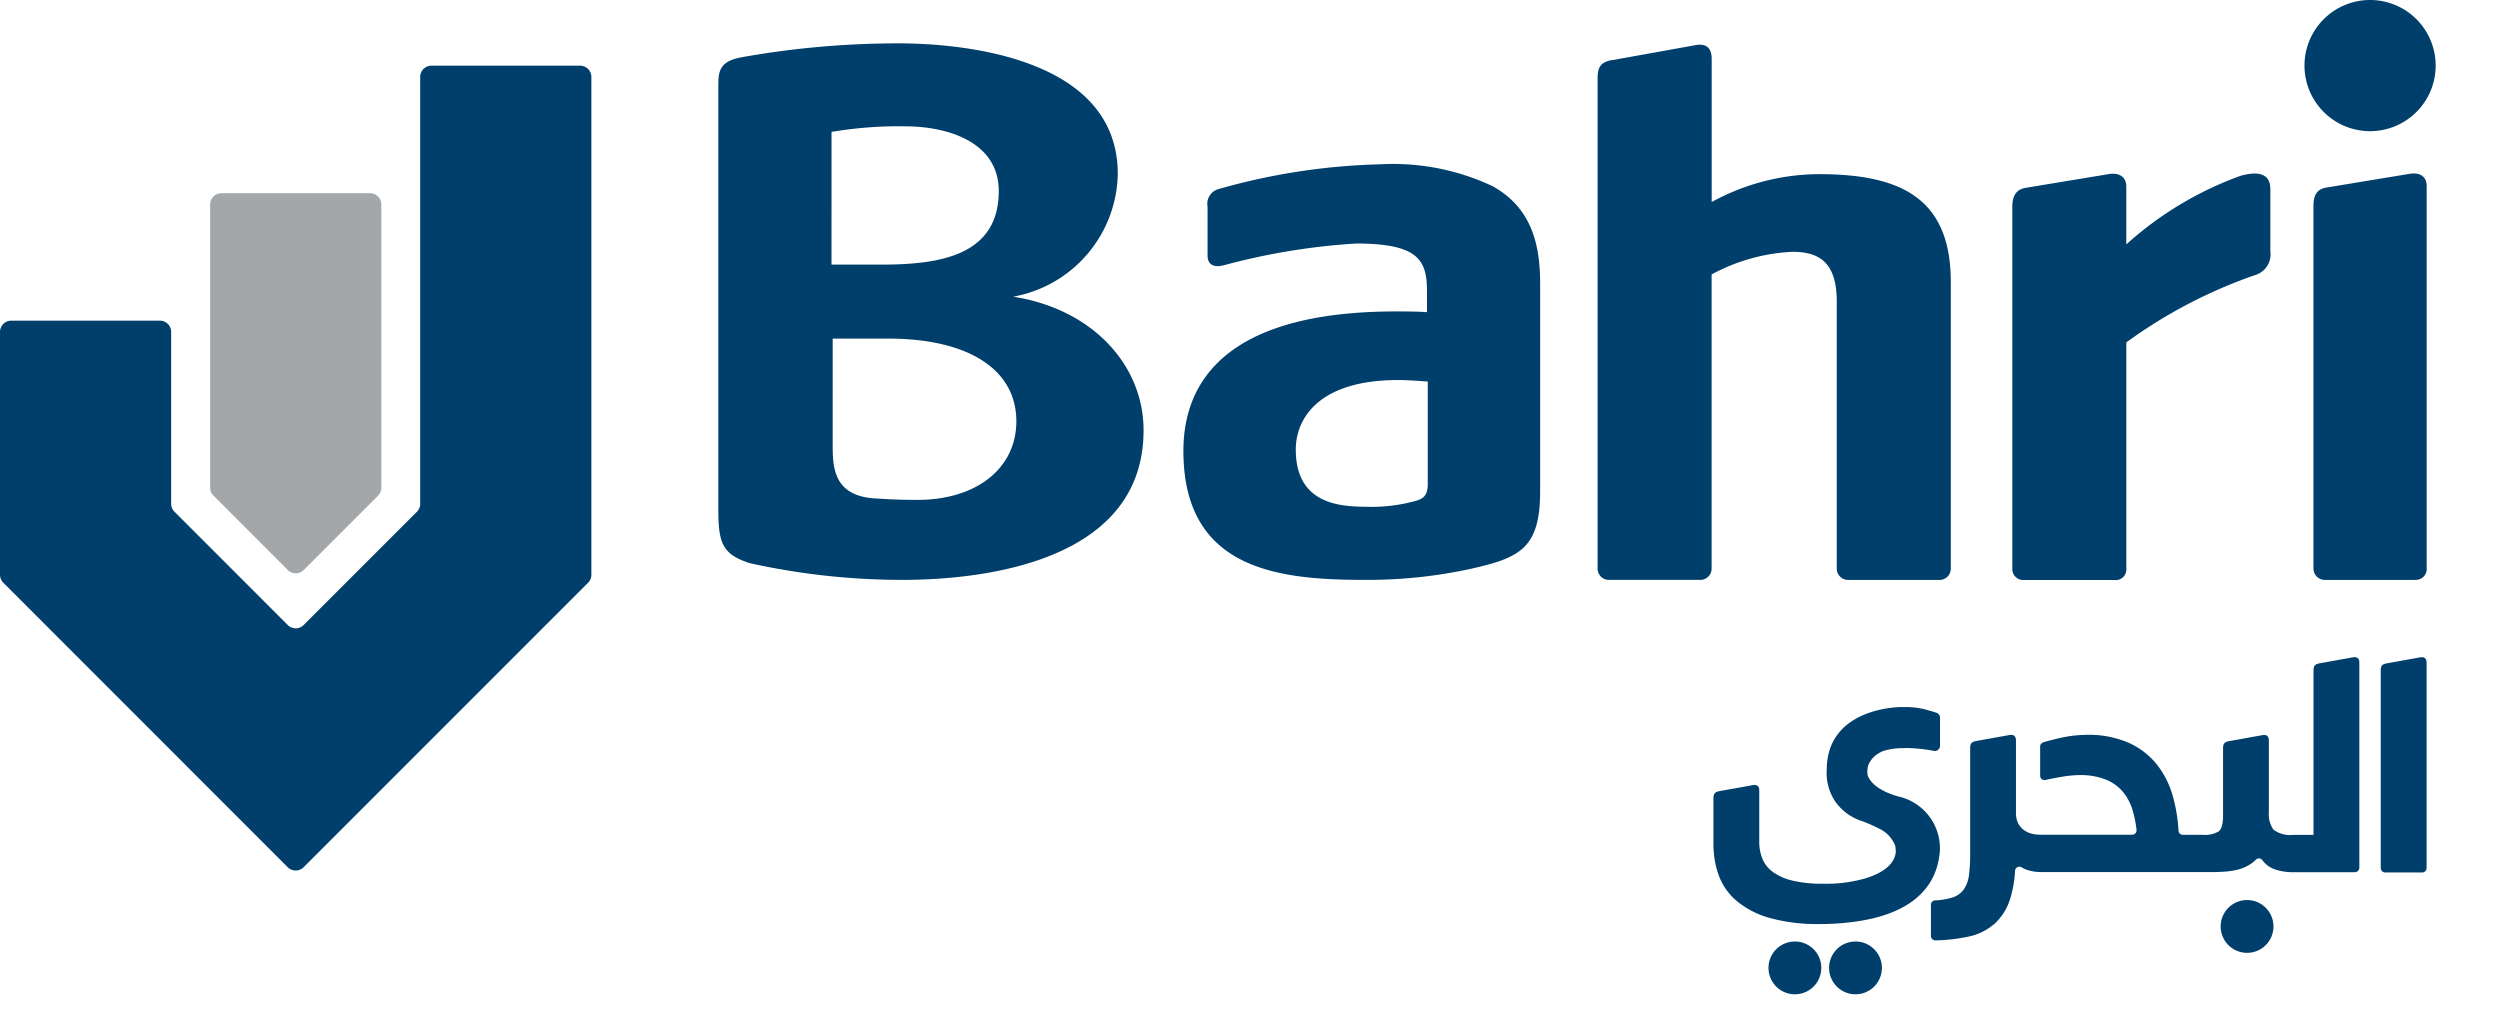 <svg xmlns="http://www.w3.org/2000/svg" width="123.688" height="50" viewBox="0 0 123.688 50"><defs><style>.a{fill:#003e6b;}.b{fill:#a4a7aa;}</style></defs><g transform="translate(35.541)"><path class="a" d="M480.238,1086.48c-.751,0-1.347-.022-1.908-.063-2.267-.054-2.288-1.535-2.288-2.711V1078.5h2.744c3.972,0,6.343,1.529,6.343,4.089,0,2.327-1.966,3.891-4.891,3.891m-4.253-18.21.161-.023a20.06,20.06,0,0,1,3.453-.25c2.253,0,4.66.84,4.66,3.2,0,3.21-2.942,3.643-5.821,3.643h-2.454Zm-5.6-2.433v21.125c0,1.654.2,2.206,1.541,2.645a34.943,34.943,0,0,0,7.556.831c3.59,0,11.941-.721,11.941-7.4,0-3.238-2.543-6.006-6.454-6.611a6.289,6.289,0,0,0,5.178-6.071c0-6-8.3-6.463-10.838-6.463a43.957,43.957,0,0,0-7.7.675c-1.025.169-1.22.567-1.22,1.272" transform="translate(-470.386 -1061.748)"/><path class="a" d="M595.947,1111.161a8.2,8.2,0,0,0,2.5-.3c.373-.112.56-.3.56-.821v-5.074c-.522-.037-1.007-.075-1.455-.075-4.067,0-5.075,2.015-5.075,3.433,0,2.612,2.015,2.836,3.47,2.836m3.022-10.635c0-1.53-.373-2.388-3.507-2.388a32.722,32.722,0,0,0-6.567,1.082c-.634.15-.783-.187-.783-.485v-2.426a.753.753,0,0,1,.522-.858,31.833,31.833,0,0,1,8.022-1.232,11.562,11.562,0,0,1,5.56,1.083c1.866,1.045,2.351,2.761,2.351,4.813v10.261c0,2.873-1.008,3.321-3.545,3.881a23.933,23.933,0,0,1-5.187.522c-4.253,0-8.918-.522-8.918-6.381,0-3.433,2.127-6.9,10.522-6.9.485,0,1.007,0,1.53.037Z" transform="translate(-563.909 -1086.089)"/><path class="a" d="M691.426,1065.011l4.142-.746c.559-.112.821.149.821.672v7.088a11.108,11.108,0,0,1,5.3-1.381c4.067,0,6.53,1.194,6.53,5.336v14.179a.56.56,0,0,1-.6.56h-4.441a.56.56,0,0,1-.6-.56V1076.95c0-1.977-.9-2.463-2.2-2.463a9.291,9.291,0,0,0-3.993,1.119v14.552a.56.56,0,0,1-.6.56h-4.44a.559.559,0,0,1-.6-.56v-24.253c0-.559.149-.783.672-.9" transform="translate(-647.244 -1062.028)"/><path class="a" d="M807.41,1097.3v3.06a1.075,1.075,0,0,1-.783,1.194,24.306,24.306,0,0,0-6.343,3.321v11.194a.522.522,0,0,1-.6.56h-4.44a.54.54,0,0,1-.6-.56v-17.91c0-.522.187-.858.672-.933l4.067-.672c.6-.112.9.186.9.6v2.873a17.1,17.1,0,0,1,5.671-3.4q1.456-.392,1.456.672" transform="translate(-730.625 -1087.935)"/><path class="a" d="M875.133,1116.647h-4.44a.568.568,0,0,1-.6-.6v-17.91c0-.485.149-.821.634-.9l4.067-.672c.6-.112.9.149.9.6v18.88a.539.539,0,0,1-.56.6" transform="translate(-791.175 -1087.956)"/><path class="a" d="M871.08,1053.036a3.245,3.245,0,1,0,3.245,3.245,3.245,3.245,0,0,0-3.245-3.245" transform="translate(-789.361 -1053.036)"/></g><g transform="translate(84.771 32.514)"><path class="a" d="M848.146,1278.57a1.306,1.306,0,1,0,1.305,1.306,1.306,1.306,0,0,0-1.305-1.306" transform="translate(-821.742 -1266.554)"/><path class="a" d="M750.023,1288.959a1.306,1.306,0,1,0,1.306,1.305,1.305,1.305,0,0,0-1.306-1.305" transform="translate(-742.993 -1274.892)"/><path class="a" d="M734.843,1288.959a1.306,1.306,0,1,0,1.306,1.305,1.305,1.305,0,0,0-1.306-1.305" transform="translate(-730.811 -1274.892)"/><path class="a" d="M887.233,1218.022l1.666-.3c.225-.045.33.06.33.27v10.148a.225.225,0,0,1-.24.225H887.2a.225.225,0,0,1-.24-.225v-9.758c0-.226.06-.315.27-.36" transform="translate(-853.943 -1217.712)"/><path class="a" d="M795.1,1217.722l-1.666.3c-.21.045-.27.135-.27.36v8.12h-.982a1.368,1.368,0,0,1-1-.259,1.3,1.3,0,0,1-.227-.859v-3.542c0-.211-.1-.316-.33-.271l-1.666.3c-.21.045-.27.135-.27.36v3.331q0,.6-.218.769a1.3,1.3,0,0,1-.77.17h-1a.217.217,0,0,1-.216-.206,7.9,7.9,0,0,0-.274-1.681,4.475,4.475,0,0,0-.786-1.579,3.743,3.743,0,0,0-1.385-1.078,4.973,4.973,0,0,0-2.2-.4,5.922,5.922,0,0,0-1.207.151q-.507.115-.842.219a.216.216,0,0,0-.151.207v1.443a.216.216,0,0,0,.266.21q.159-.038.317-.068c.194-.038.378-.07.551-.1s.329-.046.47-.057.254-.016.34-.016a3.411,3.411,0,0,1,1.3.219,2.17,2.17,0,0,1,.85.608,2.591,2.591,0,0,1,.486.932,5.444,5.444,0,0,1,.188.947.218.218,0,0,1-.216.244h-4.555a1.7,1.7,0,0,1-.43-.057,1.073,1.073,0,0,1-.388-.186.961.961,0,0,1-.276-.34,1.155,1.155,0,0,1-.1-.488v-3.589c0-.211-.105-.316-.33-.271l-1.666.3c-.21.045-.27.135-.27.36v5.226a7.983,7.983,0,0,1-.057,1.029,1.616,1.616,0,0,1-.251.713,1.1,1.1,0,0,1-.583.413,3.323,3.323,0,0,1-.849.138.216.216,0,0,0-.2.216v1.546a.218.218,0,0,0,.226.217,8.616,8.616,0,0,0,1.717-.205,2.836,2.836,0,0,0,1.238-.648,2.78,2.78,0,0,0,.734-1.191,5.572,5.572,0,0,0,.245-1.4.216.216,0,0,1,.334-.165,1.178,1.178,0,0,0,.331.143c.117.031.222.053.315.069l.008,0c.011,0,.023,0,.033,0a1.57,1.57,0,0,0,.192.019l.263,0h8.263q.324,0,.656-.025a3.53,3.53,0,0,0,.64-.1,2.172,2.172,0,0,0,.583-.251,1.6,1.6,0,0,0,.295-.235.214.214,0,0,1,.323.017,1.249,1.249,0,0,0,.581.445,2.693,2.693,0,0,0,.906.154h3.072a.225.225,0,0,0,.24-.225v-10.148C795.432,1217.782,795.327,1217.677,795.1,1217.722Z" transform="translate(-763.474 -1217.712)"/><path class="a" d="M727.388,1233.1a1.256,1.256,0,0,1,.3-.429,1.573,1.573,0,0,1,.457-.273,3.278,3.278,0,0,1,.871-.134h0c.113,0,.219-.005.3-.005.151,0,.364.014.64.04q.295.029.668.1a.26.26,0,0,0,.312-.254v-1.387a.258.258,0,0,0-.18-.247q-.2-.065-.509-.151a3.935,3.935,0,0,0-1.061-.13c-.057,0-.113,0-.169,0h0s-3.675-.02-3.686,3.1a2.518,2.518,0,0,0,.484,1.662,2.633,2.633,0,0,0,1.122.834,6.566,6.566,0,0,1,.943.4,1.566,1.566,0,0,1,.843.875,2.125,2.125,0,0,1,.024.3c-.07.735-.888,1.124-1.55,1.32-.121.031-.245.061-.367.089a6.945,6.945,0,0,1-1.678.162,6.285,6.285,0,0,1-1.515-.154,2.715,2.715,0,0,1-.972-.429,1.545,1.545,0,0,1-.518-.656,2.191,2.191,0,0,1-.154-.834v-2.534c0-.21-.1-.315-.33-.27l-1.666.3c-.21.045-.27.135-.27.36v2.429a.223.223,0,0,0,.006.049,4.394,4.394,0,0,0,.262,1.343,3.021,3.021,0,0,0,.891,1.256,4.4,4.4,0,0,0,1.628.834,8.792,8.792,0,0,0,2.479.3,11.807,11.807,0,0,0,1.517-.09h.014c2.793-.331,4.264-1.569,4.405-3.54a2.627,2.627,0,0,0-1.97-2.66s-1.312-.287-1.6-1.059A1.07,1.07,0,0,1,727.388,1233.1Z" transform="translate(-719.724 -1227.763)"/></g><g transform="translate(0 3.245)"><g transform="translate(10.396 6.31)"><path class="b" d="M346.875,1120.073a.558.558,0,0,0,.792,0l3.681-3.681a.555.555,0,0,0,.156-.387v-14.016a.557.557,0,0,0-.557-.557h-7.354a.558.558,0,0,0-.557.557V1116a.556.556,0,0,0,.156.387Z" transform="translate(-343.034 -1101.428)"/></g><path class="a" d="M304.618,1097.15a.557.557,0,0,0,.793-.007l5.6-5.6a.556.556,0,0,0,.159-.39v-21.121a.557.557,0,0,1,.557-.557h7.355a.557.557,0,0,1,.557.557v24.632a.555.555,0,0,1-.157.387l-14.078,14.079a.557.557,0,0,1-.786.005L290.54,1095.05a.556.556,0,0,1-.159-.39v-12.012a.558.558,0,0,1,.557-.557h7.354a.558.558,0,0,1,.557.557v8.5a.556.556,0,0,0,.159.39Z" transform="translate(-290.381 -1069.471)"/></g></svg>